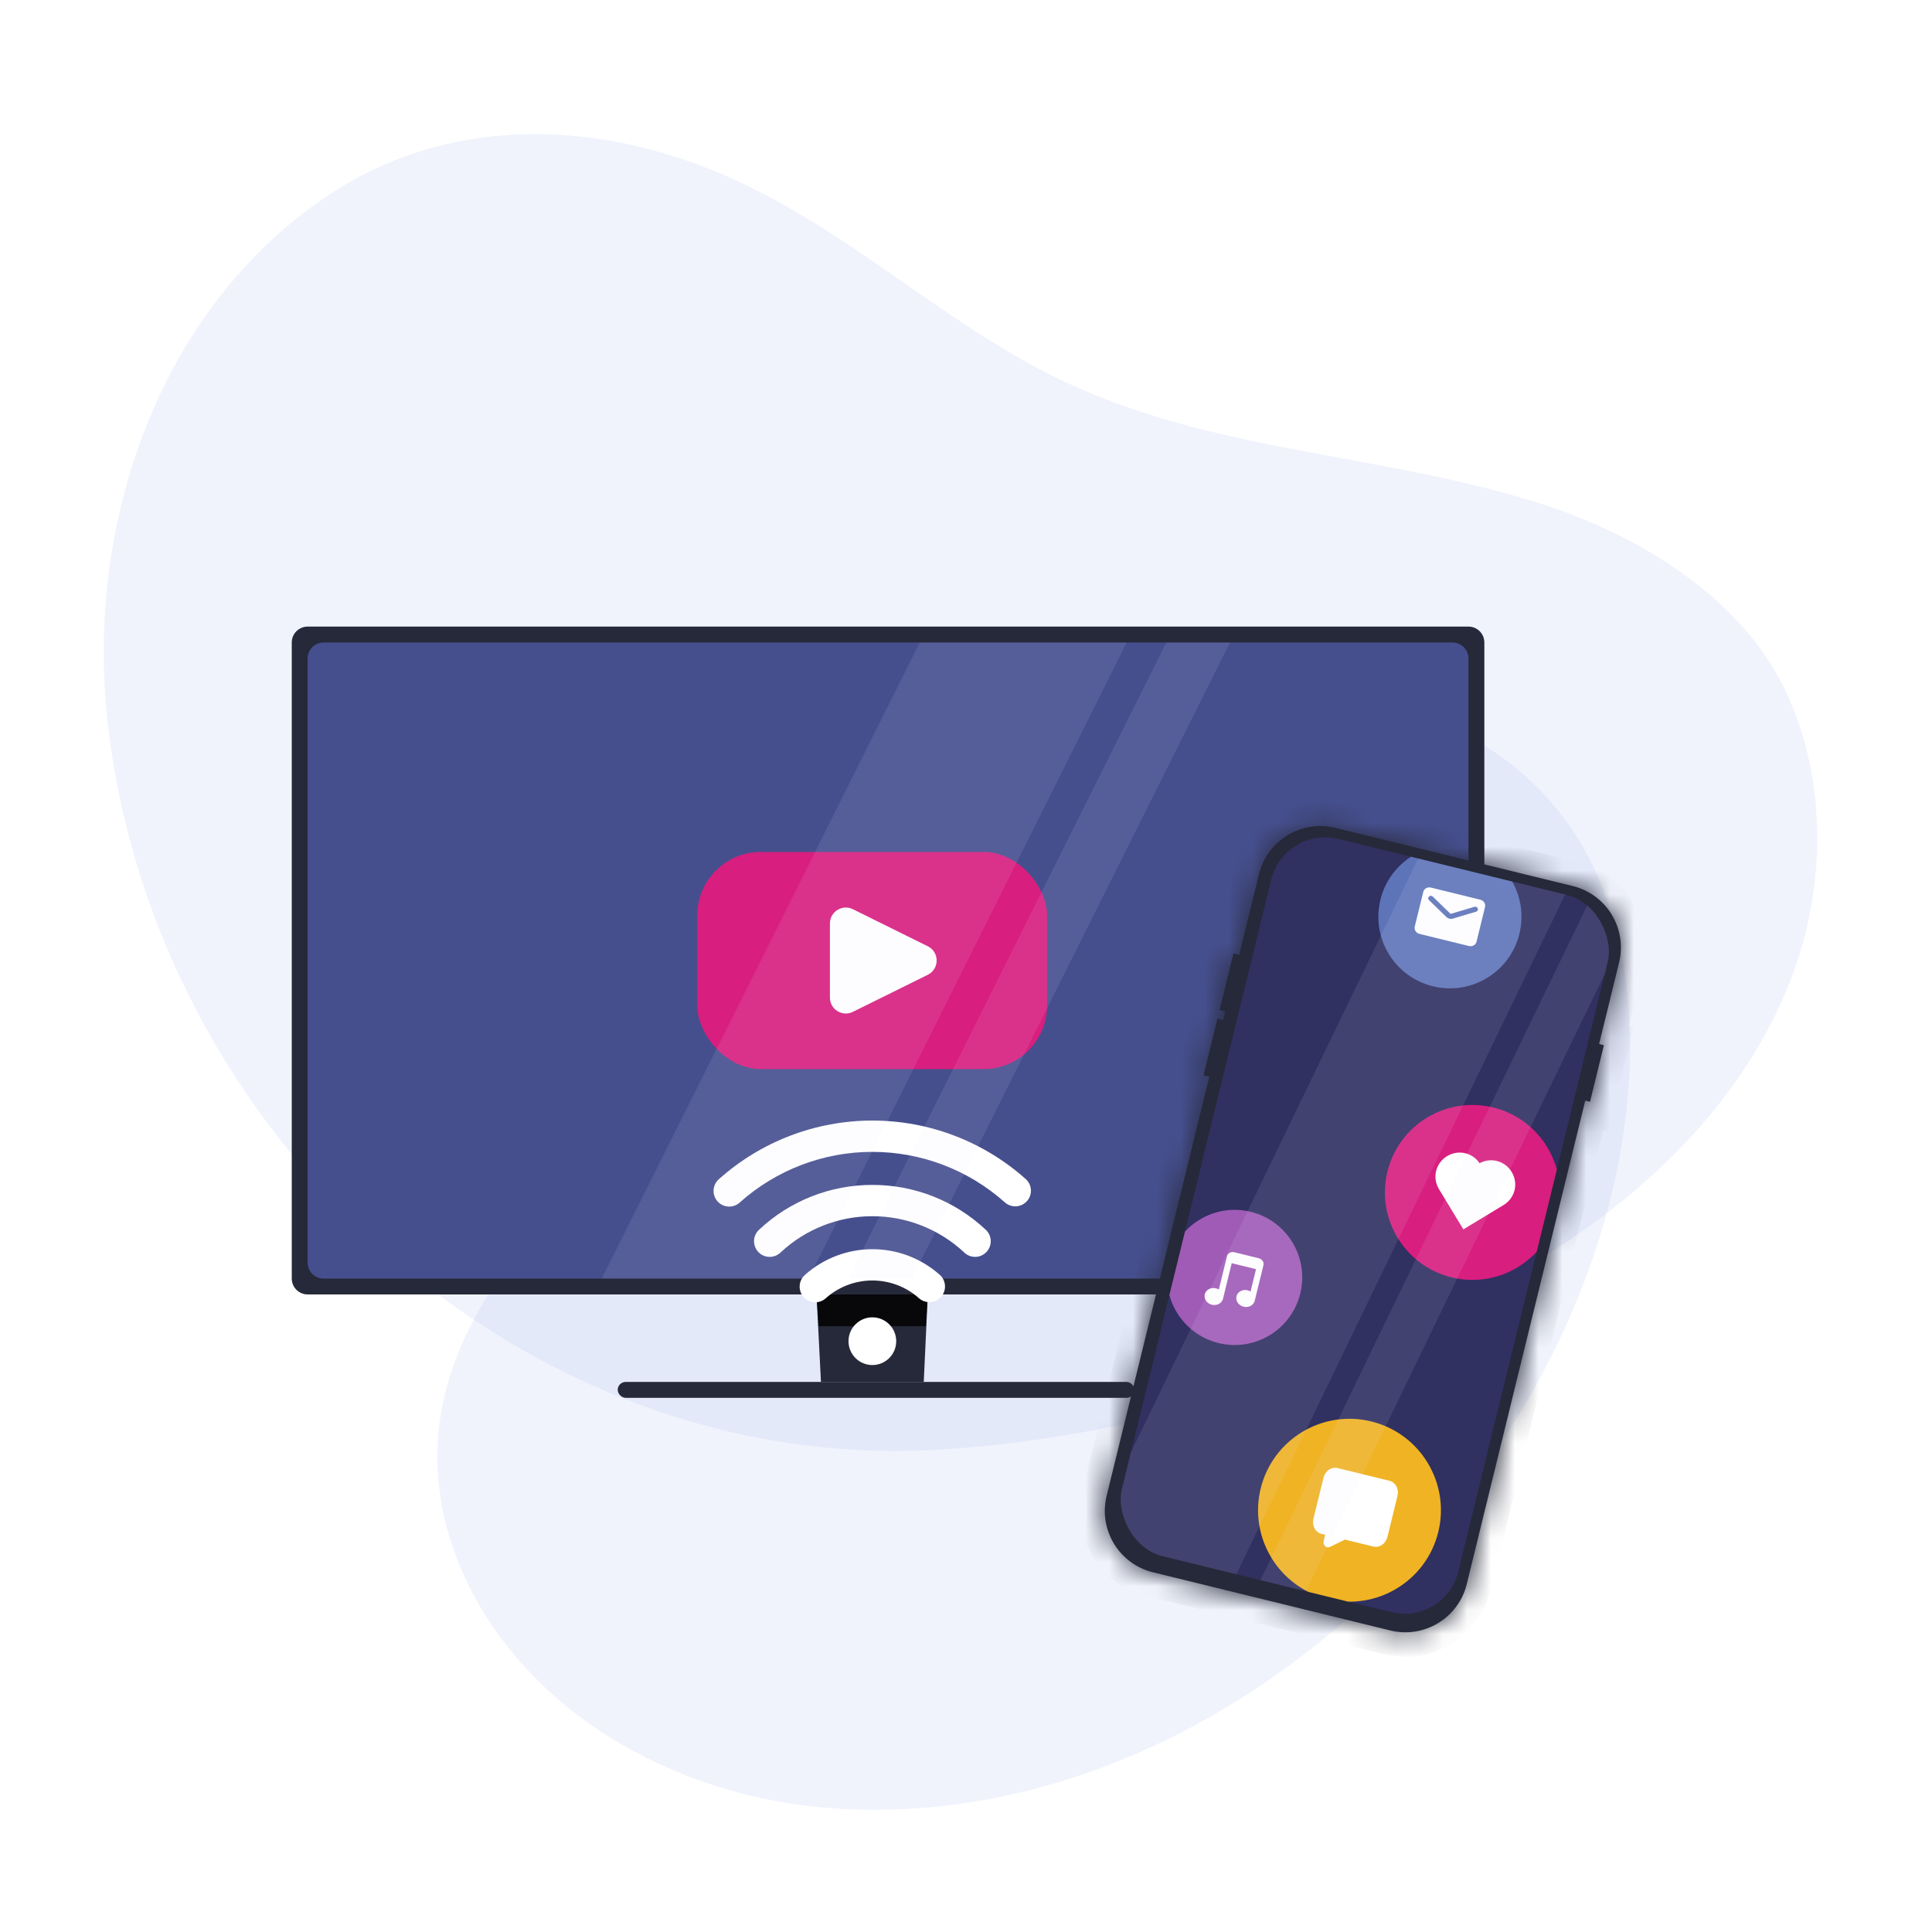 <svg width="81" height="81" viewBox="0 0 81 81" fill="none" xmlns="http://www.w3.org/2000/svg">
<path d="M65.258 52.344C57.666 57.221 48.389 60.191 39.518 60.77C22.092 61.907 6.45 47.788 4.507 30.237C3.594 21.98 6.634 13.035 13.615 8.286C18.781 4.77 25.052 5.002 30.544 7.421C35.177 9.461 38.943 12.965 43.367 15.364C50.132 19.033 57.589 18.853 64.719 21.157C68.627 22.42 72.898 24.964 74.793 28.828C76.593 32.496 76.584 37.007 75.163 40.844C73.37 45.687 69.579 49.569 65.258 52.344Z" fill="#A0B2EC" fill-opacity="0.16"/>
<path d="M65.281 33.929C62.849 30.932 58.953 29.238 54.954 28.892C52.415 28.672 49.752 28.976 47.431 30.123C43.626 32.005 41.288 35.793 38.326 38.793C34.783 42.38 30.262 44.889 26.3 48.038C22.338 51.187 18.747 55.386 18.367 60.228C18.141 63.105 19.101 65.946 20.723 68.287C23.881 72.849 29.498 75.526 35.28 75.839C51.636 76.726 66.567 61.618 68.194 46.499C68.669 42.083 68.066 37.361 65.281 33.929Z" fill="#A0B2EC" fill-opacity="0.16"/>
<path d="M34.232 54.27H38.899L38.729 57.936H34.419L34.232 54.27Z" fill="#262939"/>
<rect x="25.898" y="57.938" width="21.667" height="0.667" rx="0.333" fill="#262939"/>
<path d="M38.899 54.27H34.232L34.322 55.603H38.816L38.899 54.27Z" fill="black" fill-opacity="0.8"/>
<path d="M12.232 26.936C12.232 26.568 12.531 26.27 12.899 26.27H61.566C61.934 26.27 62.232 26.568 62.232 26.936V53.603C62.232 53.971 61.934 54.27 61.566 54.27H12.899C12.531 54.27 12.232 53.971 12.232 53.603L12.232 26.936Z" fill="#262939"/>
<path d="M12.898 27.604C12.898 27.236 13.197 26.938 13.565 26.938H60.898C61.267 26.938 61.565 27.236 61.565 27.604V52.938C61.565 53.306 61.267 53.604 60.898 53.604H13.565C13.197 53.604 12.898 53.306 12.898 52.938L12.898 27.604Z" fill="#464F8E"/>
<rect x="29.232" y="35.719" width="14.667" height="9.103" rx="2.667" fill="#D81E7E"/>
<path d="M38.898 39.673C39.393 39.918 39.393 40.623 38.898 40.868L35.758 42.422C35.314 42.642 34.795 42.319 34.795 41.825L34.795 38.717C34.795 38.222 35.314 37.9 35.758 38.119L38.898 39.673Z" fill="white"/>
<path d="M39.399 53.447C38.621 52.755 37.617 52.373 36.576 52.373C35.535 52.373 34.53 52.755 33.752 53.447C33.687 53.504 33.633 53.573 33.594 53.651C33.555 53.728 33.532 53.813 33.527 53.9C33.521 53.987 33.533 54.074 33.561 54.156C33.589 54.238 33.633 54.314 33.691 54.379C33.749 54.444 33.819 54.497 33.898 54.534C33.976 54.572 34.061 54.594 34.148 54.598C34.235 54.603 34.321 54.59 34.403 54.561C34.485 54.531 34.56 54.486 34.624 54.427C35.162 53.949 35.856 53.685 36.576 53.685C37.295 53.685 37.989 53.949 38.527 54.427C38.657 54.543 38.828 54.602 39.002 54.592C39.176 54.582 39.338 54.503 39.454 54.373C39.57 54.243 39.629 54.072 39.619 53.898C39.608 53.724 39.529 53.562 39.399 53.446V53.447Z" fill="white"/>
<path d="M36.575 49.678C34.813 49.675 33.117 50.345 31.832 51.55C31.767 51.608 31.714 51.679 31.676 51.758C31.639 51.837 31.618 51.923 31.614 52.01C31.61 52.097 31.624 52.184 31.654 52.266C31.684 52.348 31.73 52.423 31.79 52.487C31.85 52.551 31.922 52.602 32.001 52.638C32.081 52.674 32.167 52.693 32.255 52.695C32.342 52.697 32.429 52.682 32.51 52.65C32.591 52.618 32.665 52.57 32.728 52.509C33.772 51.533 35.147 50.99 36.575 50.99C38.004 50.99 39.379 51.533 40.423 52.509C40.485 52.57 40.559 52.618 40.641 52.65C40.722 52.682 40.809 52.697 40.896 52.695C40.984 52.693 41.07 52.674 41.149 52.638C41.229 52.602 41.301 52.551 41.361 52.487C41.42 52.423 41.467 52.348 41.497 52.266C41.527 52.184 41.541 52.097 41.537 52.01C41.533 51.923 41.512 51.837 41.474 51.758C41.437 51.679 41.384 51.608 41.319 51.55C40.034 50.345 38.337 49.675 36.575 49.678Z" fill="white"/>
<path d="M43.004 49.432C41.234 47.853 38.946 46.98 36.575 46.98C34.204 46.98 31.915 47.853 30.146 49.432C30.079 49.488 30.025 49.558 29.986 49.636C29.947 49.714 29.923 49.799 29.918 49.887C29.912 49.974 29.923 50.061 29.952 50.144C29.98 50.227 30.025 50.303 30.083 50.368C30.142 50.433 30.212 50.486 30.291 50.524C30.37 50.561 30.456 50.582 30.544 50.586C30.631 50.59 30.718 50.576 30.8 50.546C30.882 50.516 30.957 50.469 31.021 50.409C32.55 49.046 34.526 48.293 36.575 48.293C38.623 48.293 40.6 49.046 42.128 50.409C42.258 50.525 42.428 50.585 42.602 50.575C42.776 50.566 42.939 50.487 43.055 50.358C43.171 50.228 43.231 50.057 43.221 49.884C43.211 49.71 43.133 49.547 43.003 49.431L43.004 49.432Z" fill="white"/>
<path d="M36.574 57.23C37.127 57.23 37.574 56.783 37.574 56.23C37.574 55.678 37.127 55.23 36.574 55.23C36.022 55.23 35.574 55.678 35.574 56.23C35.574 56.783 36.022 57.23 36.574 57.23Z" fill="white"/>
<path d="M38.566 26.938H47.232L33.899 53.604H25.232L38.566 26.938Z" fill="#E7ECFA" fill-opacity="0.1"/>
<path d="M48.9 26.938H51.566L38.233 53.604H35.566L48.9 26.938Z" fill="#E7ECFA" fill-opacity="0.1"/>
<mask id="path-16-inside-1_26999_124312" fill="white">
<path d="M55.987 34.709C54.566 34.361 53.131 35.231 52.782 36.653L51.955 40.031L51.713 39.971L51.132 42.344L51.373 42.404L51.284 42.766L51.043 42.707L50.462 45.08L50.703 45.139L46.396 62.715C46.047 64.136 46.917 65.571 48.339 65.919L58.289 68.358C59.711 68.706 61.146 67.836 61.494 66.415L66.462 46.144L66.662 46.193L67.244 43.82L67.043 43.771L67.881 40.353C68.229 38.931 67.359 37.496 65.938 37.148L55.987 34.709Z"/>
</mask>
<g filter="url(#filter0_ii_26999_124312)">
<path d="M55.987 34.709C54.566 34.361 53.131 35.231 52.782 36.653L51.955 40.031L51.713 39.971L51.132 42.344L51.373 42.404L51.284 42.766L51.043 42.707L50.462 45.08L50.703 45.139L46.396 62.715C46.047 64.136 46.917 65.571 48.339 65.919L58.289 68.358C59.711 68.706 61.146 67.836 61.494 66.415L66.462 46.144L66.662 46.193L67.244 43.82L67.043 43.771L67.881 40.353C68.229 38.931 67.359 37.496 65.938 37.148L55.987 34.709Z" fill="#262939"/>
</g>
<path d="M55.987 34.709L56.233 33.707L55.987 34.709ZM51.955 40.031L51.709 41.033L52.712 41.279L52.957 40.276L51.955 40.031ZM51.713 39.971L51.959 38.969L50.956 38.723L50.711 39.726L51.713 39.971ZM51.132 42.344L50.129 42.099L49.883 43.101L50.886 43.347L51.132 42.344ZM51.373 42.404L52.376 42.649L52.621 41.647L51.619 41.401L51.373 42.404ZM51.284 42.766L51.039 43.768L52.041 44.014L52.287 43.011L51.284 42.766ZM51.043 42.707L51.289 41.704L50.286 41.458L50.04 42.461L51.043 42.707ZM50.462 45.08L49.459 44.834L49.213 45.836L50.216 46.082L50.462 45.08ZM50.703 45.139L51.705 45.384L51.951 44.382L50.949 44.136L50.703 45.139ZM46.396 62.715L47.398 62.96L46.396 62.715ZM48.339 65.919L48.585 64.917L48.339 65.919ZM58.289 68.358L58.044 69.36L58.289 68.358ZM61.494 66.415L62.497 66.66L61.494 66.415ZM66.462 46.144L66.707 45.141L65.705 44.895L65.459 45.898L66.462 46.144ZM66.662 46.193L66.417 47.196L67.419 47.441L67.665 46.439L66.662 46.193ZM67.244 43.82L68.247 44.066L68.492 43.063L67.49 42.818L67.244 43.82ZM67.043 43.771L66.041 43.525L65.795 44.528L66.797 44.773L67.043 43.771ZM67.881 40.353L66.878 40.107L67.881 40.353ZM65.938 37.148L65.692 38.151L65.938 37.148ZM53.785 36.898C53.998 36.031 54.874 35.499 55.742 35.712L56.233 33.707C54.258 33.223 52.264 34.432 51.78 36.407L53.785 36.898ZM52.957 40.276L53.785 36.898L51.78 36.407L50.952 39.785L52.957 40.276ZM51.468 40.974L51.709 41.033L52.2 39.028L51.959 38.969L51.468 40.974ZM52.134 42.59L52.716 40.217L50.711 39.726L50.129 42.099L52.134 42.59ZM51.619 41.401L51.377 41.342L50.886 43.347L51.127 43.406L51.619 41.401ZM52.287 43.011L52.376 42.649L50.37 42.158L50.282 42.52L52.287 43.011ZM51.53 41.763L51.289 41.704L50.797 43.709L51.039 43.768L51.53 41.763ZM50.04 42.461L49.459 44.834L51.464 45.325L52.046 42.952L50.04 42.461ZM50.216 46.082L50.457 46.141L50.949 44.136L50.707 44.077L50.216 46.082ZM47.398 62.96L51.705 45.384L49.7 44.893L45.393 62.469L47.398 62.96ZM48.585 64.917C47.717 64.704 47.186 63.828 47.398 62.96L45.393 62.469C44.909 64.444 46.118 66.438 48.093 66.922L48.585 64.917ZM58.535 67.355L48.585 64.917L48.093 66.922L58.044 69.36L58.535 67.355ZM60.492 66.169C60.279 67.037 59.403 67.568 58.535 67.355L58.044 69.36C60.019 69.844 62.013 68.636 62.497 66.66L60.492 66.169ZM65.459 45.898L60.492 66.169L62.497 66.66L67.464 46.389L65.459 45.898ZM66.908 45.19L66.707 45.141L66.216 47.146L66.417 47.196L66.908 45.19ZM66.241 43.574L65.66 45.947L67.665 46.439L68.247 44.066L66.241 43.574ZM66.797 44.773L66.998 44.823L67.49 42.818L67.289 42.768L66.797 44.773ZM66.878 40.107L66.041 43.525L68.046 44.017L68.883 40.598L66.878 40.107ZM65.692 38.151C66.56 38.363 67.091 39.239 66.878 40.107L68.883 40.598C69.368 38.623 68.159 36.629 66.183 36.145L65.692 38.151ZM55.742 35.712L65.692 38.151L66.183 36.145L56.233 33.707L55.742 35.712Z" fill="#262939" mask="url(#path-16-inside-1_26999_124312)"/>
<g clip-path="url(#clip0_26999_124312)">
<rect x="53.85" y="34.619" width="14.524" height="30.96" rx="2.323" transform="rotate(13.769 53.85 34.619)" fill="#303061"/>
<circle cx="56.578" cy="63.317" r="3.833" transform="rotate(13.769 56.578 63.317)" fill="#F0B323"/>
<g clip-path="url(#clip1_26999_124312)">
<path fill-rule="evenodd" clip-rule="evenodd" d="M55.489 61.953C55.522 61.816 55.603 61.696 55.714 61.62C55.825 61.545 55.957 61.519 56.081 61.55L58.252 62.082C58.376 62.112 58.481 62.196 58.544 62.314C58.608 62.432 58.625 62.576 58.591 62.713L58.169 64.437C58.135 64.574 58.054 64.693 57.943 64.769C57.832 64.844 57.7 64.87 57.577 64.84L56.387 64.548L55.765 64.853C55.611 64.928 55.453 64.782 55.497 64.604L55.56 64.346L55.405 64.308C55.281 64.277 55.176 64.194 55.113 64.075C55.049 63.957 55.032 63.813 55.066 63.676L55.489 61.953Z" fill="white"/>
</g>
<circle cx="61.731" cy="49.993" r="3.667" transform="rotate(13.769 61.731 49.993)" fill="#D81E7E"/>
<g clip-path="url(#clip2_26999_124312)">
<path d="M63.377 49.133C63.309 49.019 63.219 48.92 63.112 48.841C63.005 48.762 62.883 48.706 62.754 48.674C62.51 48.614 62.253 48.648 62.032 48.769C61.893 48.56 61.681 48.411 61.437 48.351C61.307 48.319 61.173 48.314 61.042 48.334C60.91 48.355 60.784 48.401 60.671 48.471C60.188 48.765 60.038 49.374 60.331 49.858L61.353 51.542L63.038 50.521C63.521 50.228 63.67 49.618 63.377 49.133Z" fill="white"/>
</g>
<circle cx="51.763" cy="53.557" r="2.833" transform="rotate(13.769 51.763 53.557)" fill="#A05BB6"/>
<g clip-path="url(#clip3_26999_124312)">
<path fill-rule="evenodd" clip-rule="evenodd" d="M52.971 53.043L52.605 54.534C52.587 54.607 52.544 54.672 52.482 54.719C52.419 54.766 52.341 54.793 52.258 54.796C52.176 54.799 52.093 54.778 52.022 54.736C51.95 54.694 51.895 54.633 51.862 54.562C51.83 54.491 51.823 54.413 51.842 54.341C51.861 54.268 51.906 54.204 51.969 54.158C52.032 54.112 52.111 54.086 52.194 54.084C52.277 54.082 52.359 54.104 52.43 54.147L52.66 53.21L51.64 52.96L51.275 54.451C51.257 54.524 51.214 54.589 51.151 54.636C51.089 54.683 51.011 54.71 50.928 54.713C50.845 54.717 50.762 54.696 50.691 54.654C50.62 54.611 50.564 54.55 50.532 54.479C50.5 54.408 50.493 54.331 50.512 54.258C50.531 54.185 50.576 54.121 50.639 54.075C50.702 54.029 50.781 54.003 50.864 54.001C50.947 53.999 51.029 54.021 51.1 54.064L51.442 52.669C51.457 52.608 51.498 52.556 51.556 52.525C51.614 52.493 51.685 52.485 51.753 52.502L52.772 52.752C52.84 52.768 52.898 52.808 52.936 52.863C52.973 52.918 52.985 52.983 52.971 53.043Z" fill="white"/>
</g>
<circle cx="60.788" cy="38.436" r="3" transform="rotate(13.769 60.788 38.436)" fill="#5E74B8"/>
<g clip-path="url(#clip4_26999_124312)">
<path d="M62.062 37.72L59.989 37.212C59.847 37.177 59.704 37.258 59.671 37.391L59.314 38.848C59.281 38.982 59.371 39.12 59.513 39.154L61.586 39.662C61.728 39.697 61.871 39.616 61.904 39.483L62.261 38.026C62.294 37.892 62.204 37.755 62.062 37.72ZM61.883 38.223L60.915 38.512C60.818 38.541 60.712 38.515 60.64 38.445L59.915 37.741C59.904 37.731 59.894 37.718 59.888 37.705C59.882 37.692 59.878 37.678 59.878 37.663C59.877 37.649 59.88 37.635 59.886 37.621C59.892 37.608 59.9 37.596 59.911 37.586C59.922 37.576 59.934 37.569 59.949 37.564C59.963 37.559 59.978 37.556 59.993 37.557C60.009 37.558 60.024 37.562 60.038 37.568C60.051 37.574 60.064 37.583 60.074 37.594L60.817 38.316L61.809 38.02C61.824 38.015 61.839 38.013 61.854 38.013C61.87 38.014 61.885 38.018 61.898 38.024C61.912 38.031 61.925 38.039 61.935 38.05C61.945 38.061 61.953 38.074 61.958 38.088C61.963 38.102 61.965 38.116 61.964 38.131C61.963 38.145 61.959 38.159 61.952 38.172C61.945 38.184 61.935 38.195 61.923 38.204C61.911 38.213 61.898 38.219 61.883 38.223Z" fill="white"/>
</g>
<path d="M64.619 25.324L70.689 27.023L46.798 76.412L40.728 74.713L64.619 25.324Z" fill="#E7ECFA" fill-opacity="0.1"/>
<path d="M71.704 27.308L73.577 27.832L49.661 77.213L47.788 76.689L71.704 27.308Z" fill="#E7ECFA" fill-opacity="0.1"/>
</g>
<defs>
<filter id="filter0_ii_26999_124312" x="46.318" y="34.591" width="21.639" height="33.884" filterUnits="userSpaceOnUse" color-interpolation-filters="sRGB">
<feFlood flood-opacity="0" result="BackgroundImageFix"/>
<feBlend mode="normal" in="SourceGraphic" in2="BackgroundImageFix" result="shape"/>
<feColorMatrix in="SourceAlpha" type="matrix" values="0 0 0 0 0 0 0 0 0 0 0 0 0 0 0 0 0 0 127 0" result="hardAlpha"/>
<feOffset dy="0.041"/>
<feGaussianBlur stdDeviation="0.083"/>
<feComposite in2="hardAlpha" operator="arithmetic" k2="-1" k3="1"/>
<feColorMatrix type="matrix" values="0 0 0 0 1 0 0 0 0 1 0 0 0 0 1 0 0 0 0.2 0"/>
<feBlend mode="normal" in2="shape" result="effect1_innerShadow_26999_124312"/>
<feColorMatrix in="SourceAlpha" type="matrix" values="0 0 0 0 0 0 0 0 0 0 0 0 0 0 0 0 0 0 127 0" result="hardAlpha"/>
<feOffset dy="-0.041"/>
<feGaussianBlur stdDeviation="0.083"/>
<feComposite in2="hardAlpha" operator="arithmetic" k2="-1" k3="1"/>
<feColorMatrix type="matrix" values="0 0 0 0 1 0 0 0 0 1 0 0 0 0 1 0 0 0 0.6 0"/>
<feBlend mode="normal" in2="effect1_innerShadow_26999_124312" result="effect2_innerShadow_26999_124312"/>
</filter>
<clipPath id="clip0_26999_124312">
<rect x="53.85" y="34.619" width="14.524" height="30.96" rx="2.323" transform="rotate(13.769 53.85 34.619)" fill="white"/>
</clipPath>
<clipPath id="clip1_26999_124312">
<rect width="3.833" height="4.259" fill="white" transform="translate(55.432 60.844) rotate(13.769)"/>
</clipPath>
<clipPath id="clip2_26999_124312">
<rect width="4.074" height="4.074" fill="white" transform="translate(60.238 47.529) rotate(13.769)"/>
</clipPath>
<clipPath id="clip3_26999_124312">
<rect width="3.148" height="2.833" fill="white" transform="translate(50.535 51.959) rotate(13.769)"/>
</clipPath>
<clipPath id="clip4_26999_124312">
<rect width="3" height="3.333" fill="white" transform="translate(59.565 36.422) rotate(13.769)"/>
</clipPath>
</defs>
</svg>
